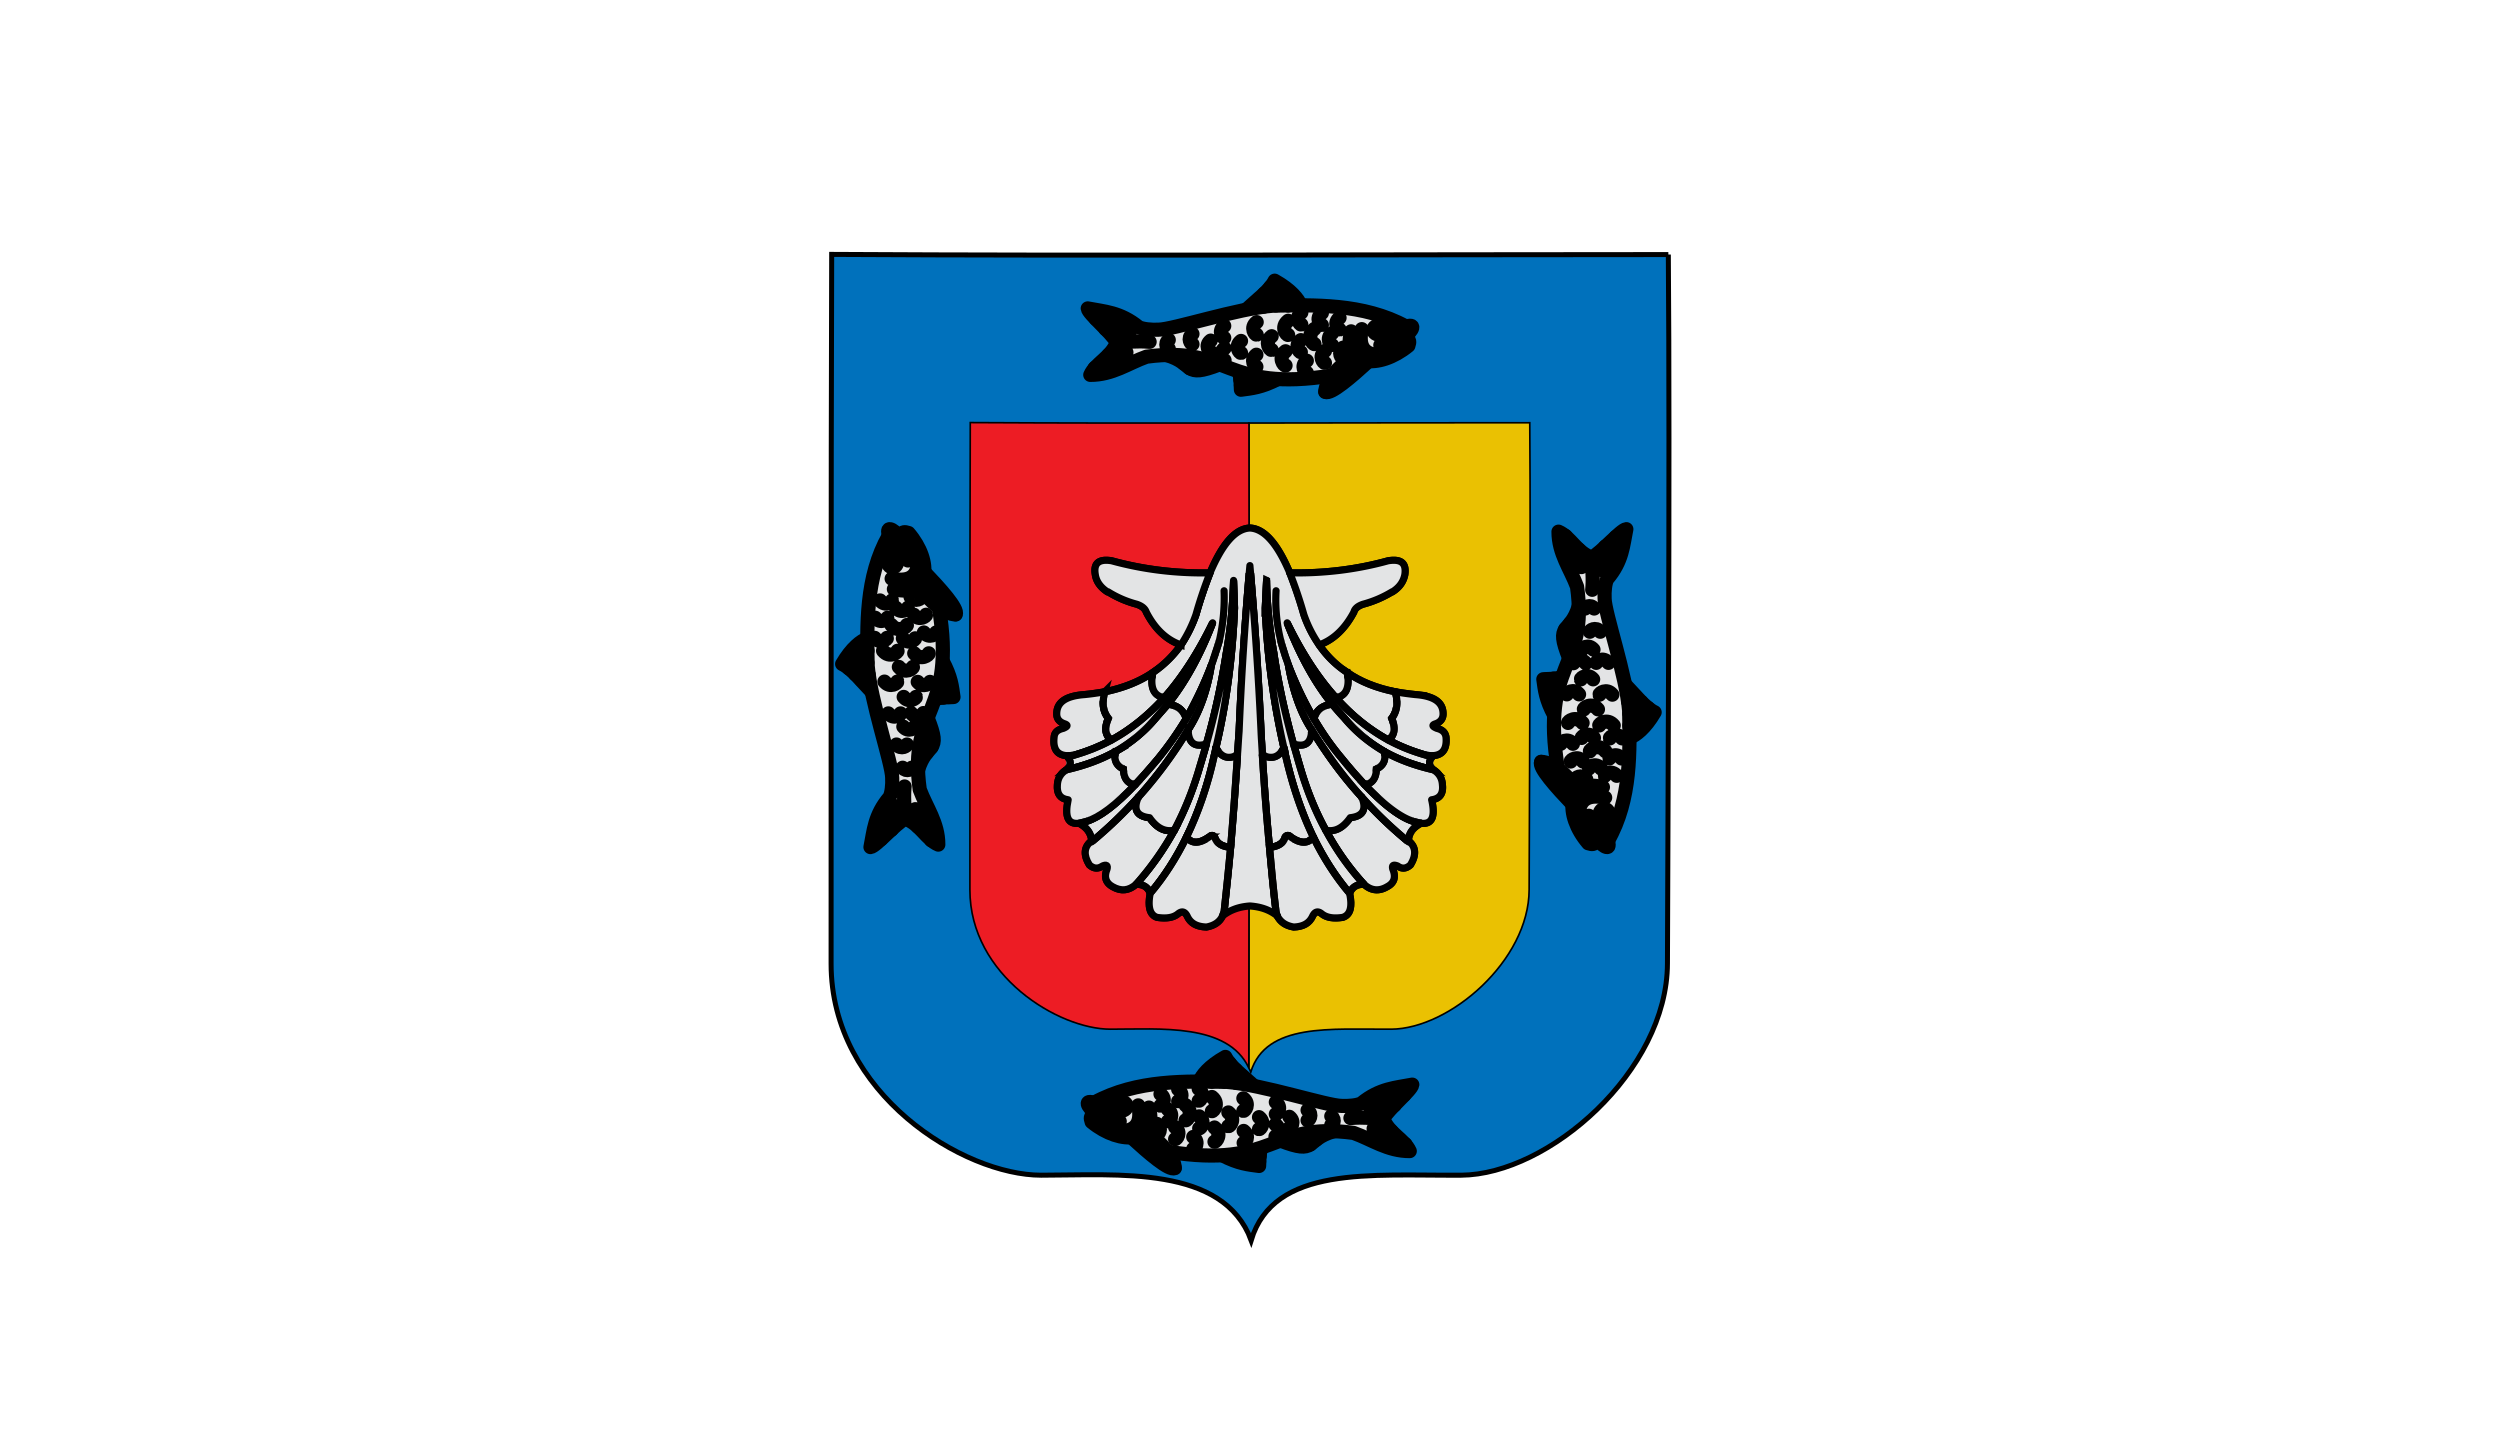 <svg xmlns="http://www.w3.org/2000/svg" version="1.0" viewBox="0 0 350 200"><path style="fill:#fff;fill-rule:evenodd;stroke:none;stroke-width:1px;stroke-linecap:butt;stroke-linejoin:miter;stroke-opacity:1" d="M350 0v200H0V0h350z"/><path style="opacity:1;fill:#0071bc;fill-opacity:1;fill-rule:evenodd;stroke:#000;stroke-width:.701;stroke-linecap:butt;stroke-linejoin:miter;marker:none;marker-start:none;marker-mid:none;marker-end:none;stroke-miterlimit:4;stroke-dasharray:none;stroke-dashoffset:0;stroke-opacity:1;visibility:visible;display:inline;overflow:visible;enable-background:accumulate" d="M233.567 35.64c-38.645.001-78.487.201-117.132-.024-.115 33.784-.053 80.99-.082 99.269-.029 18.28 18.578 29.644 29.404 29.644 10.71 0 25.484-1.436 29.405 9.108 3.216-10.532 16.805-9.026 29.404-9.108 12.248-.083 28.846-14.59 28.877-29.644.032-14.996.363-70.055.124-99.245z"/><path style="opacity:1;fill:#eac102;fill-opacity:1;fill-rule:evenodd;stroke:#000;stroke-width:.234;stroke-linecap:butt;stroke-linejoin:miter;marker:none;marker-start:none;marker-mid:none;marker-end:none;stroke-miterlimit:4;stroke-dasharray:none;stroke-dashoffset:0;stroke-opacity:1;visibility:visible;display:inline;overflow:visible;enable-background:accumulate" d="M174.834 149.507c.091.195.193.376.272.585 2.151-6.939 11.239-5.95 19.664-6.004 8.19-.054 19.287-9.611 19.309-19.528.021-9.88.248-46.147.088-65.377-12.969 0-26.141.03-39.311.044.018 12.566.03 29.445.014 50.182-.013 18.677-.025 29.742-.036 40.098z"/><path style="opacity:1;fill:#ed1c24;fill-opacity:1;fill-rule:evenodd;stroke:#000;stroke-width:.234;stroke-linecap:butt;stroke-linejoin:miter;marker:none;marker-start:none;marker-mid:none;marker-end:none;stroke-miterlimit:4;stroke-dasharray:none;stroke-dashoffset:0;stroke-opacity:1;visibility:visible;display:inline;overflow:visible;enable-background:accumulate" d="M174.834 149.507c.011-10.356.023-21.42.036-40.098.016-20.737.004-37.616-.014-50.182-13.072.014-26.145.008-39.017-.065-.077 22.256-.032 53.356-.052 65.398-.019 12.042 12.424 19.528 19.664 19.528 6.945 0 16.424-.865 19.383 5.419z"/><path d="M196.677 80.44c.229-1.594-.504-2.221-2.334-1.932-4.347 1.207-8.969 1.787-13.774 1.69a62.933 62.933 0 011.968 5.842 17.313 17.313 0 002.15 4.25c2.014-.725 3.616-2.27 4.851-4.588.138-.53.595-.869 1.282-1.11a15.383 15.383 0 004.072-1.738h.046c1.007-.628 1.556-1.449 1.739-2.414z" style="fill:#e3e4e5;fill-opacity:1;stroke:#000;stroke-width:1;stroke-miterlimit:4;stroke-dasharray:none;stroke-opacity:1"/><path d="M188.623 94.152a13.99 13.99 0 01-3.935-3.863 17.313 17.313 0 01-2.15-4.249c-.642-2.269-1.328-4.2-1.969-5.842-1.738-4.104-3.569-6.18-5.582-6.276-2.014.096-3.844 2.172-5.583 6.276a62.933 62.933 0 00-1.968 5.842 18.981 18.981 0 01-2.104 4.25 15.307 15.307 0 01-3.936 3.862c-.412 2.124.138 3.283 1.602 3.524 2.517-2.849 4.759-6.325 6.772-10.477-1.739 4.538-3.844 8.353-6.269 11.394 1.327.145 2.197.821 2.563 2.028 1.327-2.366 2.516-4.828 3.523-7.483.183-.483.32-.918.458-1.352a.712.712 0 00.091-.29c.23-.628.412-1.255.595-1.883a29.795 29.795 0 01-.595 1.883.712.712 0 01-.091.29c-.138.434-.275.869-.458 1.352-.549 3.38-1.556 6.276-2.974 8.594l-.275.434c.046 1.835.915 2.51 2.563 1.98 1.19-4.152 2.105-8.401 2.791-12.795.595-3.283.915-6.663 1.007-10.09l.137 3.862c-.274 6.663-1.098 13.18-2.608 19.554.732 1.352 1.739 1.69 3.02 1.014.091-1.11.137-2.221.229-3.332.32-7.725.823-15.45 1.51-23.175a562.75 562.75 0 011.556 23.175c.045 1.11.137 2.221.183 3.332 1.327.676 2.333.338 3.02-1.014a106.762 106.762 0 01-2.609-19.554l.184-3.863c.045 3.428.411 6.808 1.006 10.091.64 4.394 1.602 8.643 2.746 12.795 1.693.53 2.517-.145 2.562-1.98l-.274-.434c-1.419-2.318-2.38-5.215-2.975-8.594-.137-.483-.32-.918-.457-1.352-.046-.097-.046-.193-.092-.29-.183-.628-.412-1.255-.549-1.883.137.628.366 1.255.55 1.883.045.097.045.193.09.29.138.434.321.869.458 1.352a50.429 50.429 0 003.57 7.483c.32-1.207 1.19-1.883 2.562-2.028-2.47-3.041-4.53-6.856-6.315-11.394 2.014 4.152 4.256 7.628 6.819 10.477 1.418-.241 1.967-1.4 1.601-3.524z" style="fill:#e3e4e5;fill-opacity:1;stroke:#000;stroke-width:1;stroke-miterlimit:4;stroke-dasharray:none;stroke-opacity:1"/><path d="M188.623 94.152c.366 2.124-.183 3.283-1.601 3.524 2.242 2.51 4.713 4.49 7.367 5.939.87-.676 1.007-1.69.457-3.042.733-.966.916-2.221.504-3.718-2.609-.53-4.85-1.4-6.727-2.703z" style="fill:#e3e4e5;fill-opacity:1;stroke:#000;stroke-width:1;stroke-miterlimit:4;stroke-dasharray:none;stroke-opacity:1"/><path d="M198.141 97.242a43.834 43.834 0 01-2.791-.387c.412 1.497.229 2.752-.504 3.718.55 1.352.412 2.366-.457 3.042 1.693.917 3.432 1.593 5.308 2.124.366.048.686.048.96.048 1.328-.096 1.923-.965 1.785-2.559-.091-.676-.503-1.062-1.28-1.255-.687-.29-.733-.483-.092-.676.595-.241.96-.676.96-1.352 0-1.641-1.28-2.51-3.889-2.703z" style="fill:#e3e4e5;fill-opacity:1;stroke:#000;stroke-width:1;stroke-miterlimit:4;stroke-dasharray:none;stroke-opacity:1"/><path d="M200.658 107.767c-.687-.628-.687-1.255 0-1.98-.275 0-.595 0-.961-.048-1.876-.531-3.615-1.207-5.308-2.124-2.654-1.449-5.125-3.428-7.367-5.939-2.563-2.849-4.805-6.325-6.819-10.477 1.785 4.538 3.844 8.353 6.315 11.394a30.294 30.294 0 001.648 1.883c1.601 1.932 3.477 3.477 5.628 4.732 2.06 1.159 4.347 1.98 6.864 2.559z" style="fill:#e3e4e5;fill-opacity:1;stroke:#000;stroke-width:1;stroke-miterlimit:4;stroke-dasharray:none;stroke-opacity:1"/><path d="M193.794 105.208c-2.15-1.255-4.027-2.8-5.628-4.732a30.294 30.294 0 01-1.648-1.883c-1.373.145-2.242.821-2.562 2.028a39.035 39.035 0 003.935 5.6 63.277 63.277 0 003.157 3.622c1.007-.097 1.602-.82 1.648-2.173 1.006-.483 1.372-1.303 1.098-2.462zM185.603 116.216c1.235.29 2.38-.241 3.432-1.738 1.785-.193 2.334-1.159 1.602-2.897-2.609-2.849-4.897-5.987-7.002-9.415-.045 1.835-.87 2.51-2.562 1.98.32 1.014.595 2.076.915 3.138.915 3.187 2.105 6.18 3.615 8.932z" style="fill:#e3e4e5;fill-opacity:1;stroke:#000;stroke-width:1;stroke-miterlimit:4;stroke-dasharray:none;stroke-opacity:1"/><path d="M189.035 114.478c-1.053 1.497-2.197 2.028-3.432 1.738a37.237 37.237 0 005.354 7.58c1.007.918 2.105 1.014 3.249.338 1.006-.53 1.235-1.352.778-2.462-.138-.531.091-.676.686-.435.595.435 1.19.387 1.785-.145.87-1.4.778-2.558-.275-3.38-.046.05-.046.097 0 .146-2.334-1.932-4.53-4.008-6.543-6.277.732 1.738.183 2.704-1.602 2.897z" style="fill:#e3e4e5;fill-opacity:1;stroke:#000;stroke-width:1;stroke-miterlimit:4;stroke-dasharray:none;stroke-opacity:1"/><path d="M198.965 115.25c-.32-.048-.64-.144-1.053-.241-1.876-.58-4.164-2.317-6.864-5.166a63.277 63.277 0 01-3.157-3.621 39.035 39.035 0 01-3.935-5.6 50.429 50.429 0 01-3.57-7.484c.595 3.38 1.556 6.276 2.975 8.594l.274.434c2.105 3.428 4.393 6.566 7.002 9.415 2.013 2.27 4.21 4.345 6.543 6.277-.046-.049-.046-.097 0-.145.046-1.062.64-1.883 1.785-2.463z" style="fill:#e3e4e5;fill-opacity:1;stroke:#000;stroke-width:1;stroke-miterlimit:4;stroke-dasharray:none;stroke-opacity:1"/><path d="M197.912 115.009c.412.097.732.193 1.053.241 1.51.194 2.013-.917 1.464-3.283 1.144-.145 1.647-.869 1.51-2.076-.046-.917-.457-1.641-1.281-2.124-2.517-.58-4.805-1.4-6.864-2.559.274 1.159-.092 1.98-1.098 2.462-.046 1.352-.64 2.076-1.648 2.173 2.7 2.849 4.988 4.587 6.864 5.166zM177.32 81.26l-.183 3.863a106.762 106.762 0 002.609 19.554c.091.338.183.676.229 1.062.96 4.2 2.242 8.015 3.89 11.443 1.418 2.897 3.11 5.552 5.078 7.87.367-.87 1.007-1.256 2.014-1.256a37.237 37.237 0 01-5.354-7.58c-1.51-2.752-2.7-5.745-3.615-8.932-.32-1.062-.595-2.124-.915-3.138-1.144-4.152-2.105-8.401-2.746-12.795-.595-3.283-.96-6.663-1.006-10.09zM172.836 85.123l-.137-3.863c-.092 3.428-.412 6.808-1.007 10.091-.686 4.394-1.601 8.643-2.791 12.795a117.118 117.118 0 01-.915 3.138c-.916 3.187-2.105 6.18-3.57 8.932a41.188 41.188 0 01-5.353 7.58c.96 0 1.647.386 1.967 1.256 1.968-2.318 3.66-4.973 5.08-7.87 1.647-3.428 2.974-7.242 3.889-11.443.092-.386.183-.724.229-1.062 1.51-6.373 2.334-12.891 2.608-19.554zM167.436 86.04c.641-2.269 1.328-4.2 1.968-5.842-4.805.097-9.38-.483-13.773-1.69-1.785-.29-2.563.338-2.288 1.932.137.965.732 1.786 1.693 2.414h.091a14.482 14.482 0 004.027 1.738c.686.241 1.144.58 1.327 1.11 1.19 2.318 2.791 3.863 4.85 4.587a18.981 18.981 0 002.105-4.249zM154.67 96.855c-.916.145-1.83.29-2.837.387-2.609.193-3.89 1.062-3.89 2.703 0 .676.366 1.11 1.007 1.352.595.193.595.386-.092.676-.824.193-1.235.58-1.281 1.255-.183 1.594.412 2.463 1.739 2.56.274 0 .64 0 1.006-.049 1.83-.531 3.57-1.207 5.263-2.124-.87-.676-1.007-1.69-.412-3.042-.778-.966-.915-2.221-.503-3.718z" style="fill:#e3e4e5;fill-opacity:1;stroke:#000;stroke-width:1;stroke-miterlimit:4;stroke-dasharray:none;stroke-opacity:1"/><path d="M162.998 97.676c-1.464-.241-2.014-1.4-1.602-3.524-1.922 1.303-4.164 2.172-6.726 2.703-.412 1.497-.275 2.752.503 3.718-.595 1.352-.458 2.366.412 3.042 2.654-1.449 5.125-3.428 7.413-5.939zM162.128 106.222a47.967 47.967 0 003.936-5.6c-.366-1.208-1.236-1.884-2.563-2.029l-1.647 1.883c-1.602 1.932-3.478 3.477-5.674 4.732-.275 1.159.091 1.98 1.098 2.462.046 1.352.64 2.076 1.647 2.173 1.007-1.062 2.06-2.27 3.203-3.621z" style="fill:#e3e4e5;fill-opacity:1;stroke:#000;stroke-width:1;stroke-miterlimit:4;stroke-dasharray:none;stroke-opacity:1"/><path d="M166.064 100.621a47.967 47.967 0 01-3.936 5.6c-1.144 1.353-2.196 2.56-3.203 3.622-2.7 2.849-4.988 4.587-6.864 5.166-.366.097-.732.193-1.006.241 1.098.58 1.693 1.4 1.784 2.463v.145a63.231 63.231 0 006.544-6.277 61.101 61.101 0 006.955-9.415l.275-.434c1.418-2.318 2.425-5.215 2.974-8.594-1.007 2.655-2.196 5.117-3.523 7.483zM161.854 100.476l1.647-1.883c2.425-3.041 4.53-6.856 6.27-11.394-2.014 4.152-4.256 7.628-6.773 10.477-2.288 2.51-4.76 4.49-7.413 5.939-1.693.917-3.432 1.593-5.263 2.124-.366.048-.732.048-1.006.048.686.725.686 1.352 0 1.98 2.517-.58 4.804-1.4 6.864-2.559 2.196-1.255 4.072-2.8 5.674-4.732z" style="fill:#e3e4e5;fill-opacity:1;stroke:#000;stroke-width:1;stroke-miterlimit:4;stroke-dasharray:none;stroke-opacity:1"/><path d="M156.18 105.208c-2.06 1.159-4.347 1.98-6.864 2.559-.824.483-1.236 1.207-1.282 2.124-.091 1.207.367 1.931 1.51 2.076-.503 2.366-.045 3.477 1.51 3.283.275-.048.641-.144 1.007-.241 1.876-.58 4.164-2.317 6.864-5.166-1.006-.097-1.601-.82-1.647-2.173-1.007-.483-1.373-1.303-1.098-2.462zM152.84 117.713c-1.099.82-1.19 1.98-.321 3.38.595.53 1.19.579 1.83.144.55-.241.778-.096.64.435-.457 1.11-.182 1.931.779 2.462 1.19.676 2.242.58 3.295-.338a41.188 41.188 0 005.353-7.58c-1.28.29-2.425-.241-3.477-1.738-1.785-.193-2.334-1.159-1.556-2.897a63.231 63.231 0 01-6.544 6.277v-.145z" style="fill:#e3e4e5;fill-opacity:1;stroke:#000;stroke-width:1;stroke-miterlimit:4;stroke-dasharray:none;stroke-opacity:1"/><path d="M160.939 114.478c1.052 1.497 2.196 2.028 3.477 1.738 1.465-2.752 2.654-5.745 3.57-8.932.32-1.062.64-2.124.915-3.138-1.648.53-2.517-.145-2.563-1.98a61.101 61.101 0 01-6.955 9.415c-.778 1.738-.229 2.704 1.556 2.897zM179.975 105.739c-.046-.386-.138-.724-.23-1.062-.686 1.352-1.692 1.69-3.02 1.014.275 4.345.596 8.69 1.007 12.94 1.19-.097 1.968-.58 2.197-1.45.229-.289.503-.289.778 0 1.373.966 2.425.966 3.157 0-1.647-3.427-2.928-7.241-3.89-11.442z" style="fill:#e3e4e5;fill-opacity:1;stroke:#000;stroke-width:1;stroke-miterlimit:4;stroke-dasharray:none;stroke-opacity:1"/><path d="M176.726 105.69c-.046-1.11-.138-2.22-.183-3.33a562.75 562.75 0 00-1.556-23.176 492.231 492.231 0 00-1.51 23.175c-.092 1.11-.138 2.221-.23 3.332-.274 4.345-.594 8.69-.96 12.94-.275 3.04-.595 6.034-.915 9.028-.092.193-.137.386-.229.58 1.098-.87 2.38-1.304 3.844-1.401 1.464.097 2.791.531 3.844 1.4a2.828 2.828 0 01-.183-.58c-.367-2.993-.641-5.986-.916-9.028-.411-4.249-.732-8.594-1.006-12.94z" style="fill:#e3e4e5;fill-opacity:1;stroke:#000;stroke-width:1;stroke-miterlimit:4;stroke-dasharray:none;stroke-opacity:1"/><path d="M173.248 105.69c-1.281.677-2.288.339-3.02-1.013-.046.338-.137.676-.229 1.062-.915 4.2-2.242 8.015-3.89 11.443.733.965 1.785.965 3.158 0 .32-.29.549-.29.778 0 .274.869 1.006 1.352 2.242 1.448.366-4.249.686-8.594.96-12.94z" style="fill:#e3e4e5;fill-opacity:1;stroke:#000;stroke-width:1;stroke-miterlimit:4;stroke-dasharray:none;stroke-opacity:1"/><path d="M169.267 117.182c-1.373.965-2.425.965-3.158 0-1.418 2.897-3.111 5.552-5.079 7.87-.366 1.93-.046 3.041.961 3.38 1.327.192 2.288.048 2.974-.532.504-.386.916-.29 1.236.338.458 1.014 1.327 1.497 2.7 1.545 1.098-.193 1.876-.724 2.242-1.545.092-.193.137-.386.229-.58.32-2.993.64-5.986.915-9.028-1.236-.096-1.968-.58-2.242-1.448-.229-.29-.458-.29-.778 0zM183.864 117.182c-.732.965-1.784.965-3.157 0-.275-.29-.55-.29-.778 0-.229.869-1.007 1.352-2.197 1.448.275 3.042.55 6.035.916 9.029.045.193.091.386.183.58.411.82 1.144 1.351 2.288 1.544 1.327-.048 2.196-.531 2.654-1.545.32-.628.732-.724 1.235-.338.687.58 1.693.724 2.974.531 1.053-.338 1.373-1.448.961-3.38-1.967-2.317-3.66-4.972-5.079-7.87z" style="fill:#e3e4e5;fill-opacity:1;stroke:#000;stroke-width:1;stroke-miterlimit:4;stroke-dasharray:none;stroke-opacity:1"/><path d="M184.688 90.29c2.013-.725 3.615-2.27 4.85-4.588.138-.53.595-.869 1.282-1.11a15.383 15.383 0 004.072-1.738h.046c1.007-.628 1.556-1.449 1.739-2.414.229-1.594-.504-2.221-2.334-1.932-4.347 1.207-8.969 1.787-13.774 1.69M188.623 94.152a13.99 13.99 0 01-3.935-3.863M187.022 97.676c1.418-.241 1.967-1.4 1.601-3.524M200.658 105.787c1.327-.096 1.922-.965 1.784-2.559-.091-.676-.503-1.062-1.28-1.255-.687-.29-.733-.483-.092-.676.595-.241.96-.676.96-1.352 0-1.641-1.28-2.51-3.889-2.703a43.834 43.834 0 01-2.791-.387M195.35 96.855c-2.609-.53-4.85-1.4-6.727-2.703" style="fill:#e3e4e5;fill-opacity:1;stroke:#000;stroke-width:1;stroke-linecap:round;stroke-linejoin:round;stroke-miterlimit:4;stroke-dasharray:none;stroke-opacity:1"/><path d="M194.389 103.615c.87-.676 1.007-1.69.457-3.042.733-.966.916-2.221.504-3.718M200.658 107.767c-.687-.628-.687-1.255 0-1.98M194.389 103.615c1.693.917 3.432 1.593 5.308 2.124.366.048.686.048.96.048M193.794 105.208c-2.15-1.255-4.027-2.8-5.628-4.732a30.294 30.294 0 01-1.648-1.883M190.637 111.581c.732 1.738.183 2.704-1.602 2.897-1.053 1.497-2.197 2.028-3.432 1.738M190.957 123.796c1.007.918 2.105 1.014 3.249.338 1.006-.53 1.235-1.352.778-2.462-.138-.531.091-.676.686-.435.595.435 1.19.387 1.785-.145.87-1.4.778-2.558-.275-3.38M191.048 109.843c2.7 2.849 4.988 4.587 6.864 5.166.412.097.732.193 1.053.241M197.18 117.713c.046-1.062.64-1.883 1.785-2.463" style="fill:#e3e4e5;fill-opacity:1;stroke:#000;stroke-width:1;stroke-linecap:round;stroke-linejoin:round;stroke-miterlimit:4;stroke-dasharray:none;stroke-opacity:1"/><path d="M190.637 111.581c2.013 2.27 4.21 4.345 6.543 6.277-.046-.049-.046-.097 0-.145M198.965 115.25c1.51.194 2.013-.917 1.464-3.283 1.144-.145 1.647-.869 1.51-2.076-.046-.917-.457-1.641-1.281-2.124M200.658 107.767c-2.517-.58-4.805-1.4-6.864-2.559M183.956 100.621a39.035 39.035 0 003.935 5.6 63.277 63.277 0 003.157 3.622" style="fill:#e3e4e5;fill-opacity:1;stroke:#000;stroke-width:1;stroke-linecap:round;stroke-linejoin:round;stroke-miterlimit:4;stroke-dasharray:none;stroke-opacity:1"/><path d="M191.048 109.843c1.007-.097 1.602-.82 1.648-2.173 1.006-.483 1.372-1.303 1.098-2.462M187.022 97.676c2.242 2.51 4.713 4.49 7.367 5.939M181.073 104.146c-1.144-4.152-2.105-8.401-2.746-12.795-.595-3.283-.96-6.663-1.006-10.09l-.184 3.862a106.762 106.762 0 002.609 19.554M170.228 104.677c1.51-6.373 2.334-12.891 2.608-19.554l-.137-3.863c-.092 3.428-.412 6.808-1.007 10.091-.686 4.394-1.601 8.643-2.791 12.795M180.57 80.198c-1.74-4.104-3.57-6.18-5.583-6.276-2.014.096-3.844 2.172-5.583 6.276M169.587 93.138c.183-.483.32-.918.458-1.352a.712.712 0 00.091-.29c.23-.628.412-1.255.595-1.883.504-2.27.732-4.587.64-6.904M178.648 82.709a23.426 23.426 0 00.64 6.904c.137.628.366 1.255.55 1.883.045.097.045.193.09.29.138.434.321.869.458 1.352M184.688 90.29a17.313 17.313 0 01-2.15-4.25c-.642-2.269-1.328-4.2-1.969-5.842M165.332 90.29a18.981 18.981 0 002.104-4.25c.641-2.269 1.328-4.2 1.968-5.842M169.404 80.198c-4.805.097-9.38-.483-13.773-1.69-1.785-.29-2.563.338-2.288 1.932.137.965.732 1.786 1.693 2.414h.091a14.482 14.482 0 004.027 1.738c.686.241 1.144.58 1.327 1.11 1.19 2.318 2.791 3.863 4.85 4.587M154.67 96.855c-.916.145-1.83.29-2.837.387-2.609.193-3.89 1.062-3.89 2.703 0 .676.366 1.11 1.007 1.352.595.193.595.386-.092.676-.824.193-1.235.58-1.281 1.255-.183 1.594.412 2.463 1.739 2.56M165.332 90.29a15.307 15.307 0 01-3.936 3.862M161.396 94.152c-.412 2.124.138 3.283 1.602 3.524M161.396 94.152c-1.922 1.303-4.164 2.172-6.726 2.703M166.064 100.621a47.967 47.967 0 01-3.936 5.6c-1.144 1.353-2.196 2.56-3.203 3.622M163.501 98.593c1.327.145 2.197.821 2.563 2.028M156.18 105.208c2.196-1.255 4.072-2.8 5.674-4.732l1.647-1.883" style="fill:#e3e4e5;fill-opacity:1;stroke:#000;stroke-width:1;stroke-linecap:round;stroke-linejoin:round;stroke-miterlimit:4;stroke-dasharray:none;stroke-opacity:1"/><path d="M155.585 103.615c-.87-.676-1.007-1.69-.412-3.042-.778-.966-.915-2.221-.503-3.718M149.316 105.787c.686.725.686 1.352 0 1.98M155.585 103.615c-1.693.917-3.432 1.593-5.263 2.124-.366.048-.732.048-1.006.048M149.316 107.767c2.517-.58 4.804-1.4 6.864-2.559" style="fill:#e3e4e5;fill-opacity:1;stroke:#000;stroke-width:1;stroke-linecap:round;stroke-linejoin:round;stroke-miterlimit:4;stroke-dasharray:none;stroke-opacity:1"/><path d="M149.316 107.767c-.824.483-1.236 1.207-1.282 2.124-.091 1.207.367 1.931 1.51 2.076-.503 2.366-.045 3.477 1.51 3.283M151.055 115.25c1.098.58 1.693 1.4 1.784 2.463M152.84 117.713c-1.099.82-1.19 1.98-.321 3.38.595.53 1.19.579 1.83.144.55-.241.778-.096.64.435-.457 1.11-.182 1.931.779 2.462 1.19.676 2.242.58 3.295-.338M158.925 109.843c-2.7 2.849-4.988 4.587-6.864 5.166-.366.097-.732.193-1.006.241" style="fill:#e3e4e5;fill-opacity:1;stroke:#000;stroke-width:1;stroke-linecap:round;stroke-linejoin:round;stroke-miterlimit:4;stroke-dasharray:none;stroke-opacity:1"/><path d="M159.383 111.581a63.231 63.231 0 01-6.544 6.277v-.145" style="fill:#e3e4e5;fill-opacity:1;stroke:#000;stroke-width:1;stroke-linecap:round;stroke-linejoin:round;stroke-miterlimit:4;stroke-dasharray:none;stroke-opacity:1"/><path d="M164.416 116.216c-1.28.29-2.425-.241-3.477-1.738-1.785-.193-2.334-1.159-1.556-2.897M158.925 109.843c-1.006-.097-1.601-.82-1.647-2.173-1.007-.483-1.373-1.303-1.098-2.462M180.386 93.138c.595 3.38 1.556 6.276 2.975 8.594l.274.434M185.603 116.216c-1.51-2.752-2.7-5.745-3.615-8.932-.32-1.062-.595-2.124-.915-3.138M183.635 102.166c-.045 1.835-.87 2.51-2.562 1.98M179.746 104.677c.091.338.183.676.229 1.062.96 4.2 2.242 8.015 3.89 11.443M179.746 104.677c-.687 1.352-1.693 1.69-3.02 1.014M176.726 105.69c-.046-1.11-.138-2.22-.183-3.33a562.75 562.75 0 00-1.556-23.176 492.231 492.231 0 00-1.51 23.175c-.092 1.11-.138 2.221-.23 3.332M173.248 105.69c-1.281.677-2.288.339-3.02-1.013M168.9 104.146c-1.647.53-2.516-.145-2.562-1.98M166.338 102.166l.275-.434c1.418-2.318 2.425-5.215 2.974-8.594" style="fill:#e3e4e5;fill-opacity:1;stroke:#000;stroke-width:1;stroke-linecap:round;stroke-linejoin:round;stroke-miterlimit:4;stroke-dasharray:none;stroke-opacity:1"/><path d="M170.228 104.677c-.046.338-.137.676-.229 1.062-.915 4.2-2.242 8.015-3.89 11.443M168.9 104.146a117.118 117.118 0 01-.914 3.138c-.916 3.187-2.105 6.18-3.57 8.932M172.287 118.63c-1.236-.096-1.968-.58-2.242-1.448-.229-.29-.458-.29-.778 0-1.373.965-2.425.965-3.158 0M183.864 117.182c-.732.965-1.784.965-3.157 0-.275-.29-.55-.29-.778 0-.229.869-1.007 1.352-2.197 1.448M173.248 105.69c-.275 4.346-.595 8.691-.961 12.94M177.732 118.63c-.411-4.249-.732-8.594-1.006-12.94M162.998 97.676c-2.288 2.51-4.76 4.49-7.413 5.939M166.338 102.166a61.101 61.101 0 01-6.955 9.415M163.501 98.593c2.425-3.041 4.53-6.856 6.27-11.394-2.014 4.152-4.256 7.628-6.773 10.477M169.587 93.138c-1.007 2.655-2.196 5.117-3.523 7.483M180.386 93.138a50.429 50.429 0 003.57 7.483M161.03 125.052c-.366 1.93-.046 3.041.961 3.38 1.327.192 2.288.048 2.974-.532.504-.386.916-.29 1.236.338.458 1.014 1.327 1.497 2.7 1.545 1.098-.193 1.876-.724 2.242-1.545M172.287 118.63c-.275 3.042-.595 6.035-.915 9.029-.092.193-.137.386-.229.58M178.83 128.238c.412.82 1.145 1.352 2.289 1.545 1.327-.048 2.196-.531 2.654-1.545.32-.628.732-.724 1.235-.338.687.58 1.693.724 2.974.531 1.053-.338 1.373-1.448.961-3.38" style="fill:#e3e4e5;fill-opacity:1;stroke:#000;stroke-width:1;stroke-linecap:round;stroke-linejoin:round;stroke-miterlimit:4;stroke-dasharray:none;stroke-opacity:1"/><path d="M177.732 118.63c.275 3.042.55 6.035.916 9.029.045.193.091.386.183.58M159.063 123.796c.96 0 1.647.386 1.967 1.256M188.943 125.052c.367-.87 1.007-1.256 2.014-1.256M186.518 98.593c-2.47-3.041-4.53-6.856-6.315-11.394 2.014 4.152 4.256 7.628 6.819 10.477M166.11 117.182c-1.42 2.897-3.112 5.552-5.08 7.87M159.063 123.796a41.188 41.188 0 005.353-7.58M190.957 123.796a37.237 37.237 0 01-5.354-7.58M183.864 117.182c1.419 2.897 3.112 5.552 5.08 7.87M183.635 102.166c2.105 3.428 4.393 6.566 7.002 9.415M183.956 100.621c.32-1.207 1.19-1.883 2.562-2.028" style="fill:#e3e4e5;fill-opacity:1;stroke:#000;stroke-width:1;stroke-linecap:round;stroke-linejoin:round;stroke-miterlimit:4;stroke-dasharray:none;stroke-opacity:1"/><g><path d="M167.928 151.389c.289-.791 1.321-2.136 3.626-3.42.664 1.336 2.56 2.729 3.986 4.065M186.74 158.366c-4.179 1.194-2.205 3.353-7.474 1.32-.028-.151-.749-1.178-.749-1.178l.23-.674M171.095 161.727c2.317 1.199 3.677 1.302 5.18 1.505.032-1.982.233-2.472.473-2.621" style="fill:#e3e4e5;fill-opacity:1;fill-rule:evenodd;stroke:#000;stroke-width:1.986;stroke-linecap:round;stroke-linejoin:round;stroke-miterlimit:4;stroke-dasharray:none;stroke-opacity:1"/><path d="M153.163 154.383c5.995-3.292 13.042-3 18.565-2.923 5.065.383 14.045 3.362 16.088 3.368 1 .056 2.245-.074 2.783-.36 2.584-2.11 4.819-2.163 7.122-2.617-.078.75-3.311 3.38-4.054 4.752.71 2.027 2.98 2.913 3.698 4.548-3.107.01-5.322-1.641-7.869-2.544-11.836-1.589-10.726 5.076-26.047 2.62" style="fill:#e3e4e5;fill-opacity:1;fill-rule:evenodd;stroke:#000;stroke-width:1.986;stroke-linecap:round;stroke-linejoin:round;stroke-miterlimit:4;stroke-dasharray:none;stroke-opacity:1"/><path d="M160.441 158.346c2.39 1.883 3.946 3.567 4.03 5.194-.798.381-3.653-2.093-6.092-4.326" style="fill:#e3e4e5;fill-opacity:1;fill-rule:evenodd;stroke:#000;stroke-width:1.986;stroke-linecap:round;stroke-linejoin:round;stroke-miterlimit:4;stroke-dasharray:none;stroke-opacity:1"/><path d="M160.852 155.061c1.284 4.881-3.895 5.4-8.021 2.01-.415-1.167.4-.921.988-.908M159.357 154.753c.443 2.053-.054 3.416-2.125 3.623M156.76 156.988c-3.115.507-7.24-4.8-1.889-1.773" style="fill:#e3e4e5;fill-opacity:1;fill-rule:evenodd;stroke:#000;stroke-width:1.986;stroke-linecap:round;stroke-linejoin:round;stroke-miterlimit:4;stroke-dasharray:none;stroke-opacity:1"/><path d="M157.757 154.868c0 .38-.446.688-.997.688-.551 0-.998-.308-.998-.688 0-.38.447-.687.998-.687.55 0 .997.308.997.687z" style="fill:#e3e4e5;fill-opacity:1;stroke:#000;stroke-width:1.986;stroke-linecap:round;stroke-linejoin:round;stroke-miterlimit:4;stroke-dasharray:none;stroke-opacity:1"/><path d="M157.31 154.753c0 .19-.168.35-.397.38-.23.03-.451-.08-.523-.26-.073-.18.026-.377.233-.463.206-.087.459-.038.596.115l-.38.228h.472z" style="fill:#e3e4e5;fill-opacity:1;stroke:#000;stroke-width:1.986;stroke-linecap:round;stroke-linejoin:round;stroke-miterlimit:4;stroke-dasharray:none;stroke-opacity:1"/><path d="M193.684 156.613c-1.423-.04-2.85-.256-4.623-.087M195.24 154.73c-.55.006-1.774.56-2.911 1.025M196.585 153.305c-1.224.085-2.976.761-4.807 1.679M196.746 160.193c-1.47-.138-3.184-.811-4.653-1.278M194.84 158.4c-.813-.13-1.718-.269-2.531-.397M172.184 148.894c-1.006.794-1.879 1.631-2.519 2.544M173.016 149.791c-.65.479-1.214 1.05-1.62 1.647M173.836 150.59c-.42.411-.605.708-.787 1.002" style="fill:none;fill-rule:evenodd;stroke:#000;stroke-width:1.986;stroke-linecap:round;stroke-linejoin:round;stroke-miterlimit:4;stroke-dasharray:none;stroke-opacity:1"/><path d="M160.694 160.071l3.756 3.423" style="fill:#e3e4e5;fill-opacity:1;fill-rule:evenodd;stroke:#000;stroke-width:1.986;stroke-linecap:round;stroke-linejoin:round;stroke-miterlimit:4;stroke-dasharray:none;stroke-opacity:1"/><path d="M174.072 162.153c.672.216 1.41.366 2.204.462M175.489 161.613l.865.231M182.02 159.609l1.417.617M183.2 159.224l1.07.325" style="fill:none;fill-rule:evenodd;stroke:#000;stroke-width:1.986;stroke-linecap:round;stroke-linejoin:round;stroke-miterlimit:4;stroke-dasharray:none;stroke-opacity:1"/><path d="M162.47 153.165c.923.739.173 1.686 0 1.64M163.508 155.316c.945.758.176 1.728 0 1.68" style="fill:#e3e4e5;fill-opacity:1;fill-rule:evenodd;stroke:#000;stroke-width:1.986;stroke-linecap:round;stroke-linejoin:round;stroke-miterlimit:4;stroke-dasharray:none;stroke-opacity:1"/><path d="M164.947 152.502c.945.757.176 1.728 0 1.68M165.98 154.715c1.199.96.224 2.19 0 2.13" style="fill:none;fill-rule:evenodd;stroke:#000;stroke-width:1.986;stroke-linecap:round;stroke-linejoin:round;stroke-miterlimit:4;stroke-dasharray:none;stroke-opacity:1"/><path d="M161.974 157.348c.84.673.157 1.535 0 1.493" style="fill:#e3e4e5;fill-opacity:1;fill-rule:evenodd;stroke:#000;stroke-width:1.986;stroke-linecap:round;stroke-linejoin:round;stroke-miterlimit:4;stroke-dasharray:none;stroke-opacity:1"/><path d="M164.517 157.8c.946.757.176 1.727 0 1.68M167.889 156.292c.945.758.176 1.728 0 1.68M167.052 159.174c.945.757.176 1.728 0 1.68M167.821 152.435c.945.758.176 1.728 0 1.68M169.667 153.579c1.118.895.209 2.042 0 1.986M170.03 157.85c1.121.898.209 2.05 0 1.993M171.973 155.743c1.086.87.203 1.985 0 1.93M174.07 153.769c.992.794.185 1.812 0 1.762M174.112 158.332c.945.757.176 1.727 0 1.68M176.262 156.403c.945.757.176 1.728 0 1.68M178.615 154.297c.946.758.177 1.728 0 1.68M178.57 157.423c.945.757.176 1.728 0 1.68M180.51 156.356c.876.701.164 1.6 0 1.556M183.063 155.423c.804.645.15 1.47 0 1.43M186.38 156.262c.7.56.131 1.277 0 1.242" style="fill:none;fill-rule:evenodd;stroke:#000;stroke-width:1.986;stroke-linecap:round;stroke-linejoin:round;stroke-miterlimit:4;stroke-dasharray:none;stroke-opacity:1"/></g><g><path style="fill:#e3e4e5;fill-opacity:1;fill-rule:evenodd;stroke:#000;stroke-width:1.986;stroke-linecap:round;stroke-linejoin:round;stroke-miterlimit:4;stroke-dasharray:none;stroke-opacity:1" d="M182.078 42.718c-.288-.791-1.32-2.136-3.626-3.42-.663 1.337-2.56 2.729-3.986 4.065M163.266 49.695c4.18 1.194 2.205 3.353 7.474 1.32.028-.151.749-1.178.749-1.178l-.23-.674M178.912 53.056c-2.317 1.199-3.678 1.303-5.181 1.505-.032-1.982-.233-2.472-.472-2.62"/><path style="fill:#e3e4e5;fill-opacity:1;fill-rule:evenodd;stroke:#000;stroke-width:1.986;stroke-linecap:round;stroke-linejoin:round;stroke-miterlimit:4;stroke-dasharray:none;stroke-opacity:1" d="M196.843 45.712c-5.995-3.291-13.042-3-18.565-2.923-5.064.383-14.045 3.362-16.088 3.368-1 .056-2.245-.074-2.782-.36-2.585-2.11-4.82-2.163-7.123-2.617.079.75 3.311 3.38 4.055 4.752-.711 2.027-2.981 2.913-3.699 4.548 3.107.01 5.322-1.64 7.87-2.544 11.835-1.588 10.725 5.076 26.047 2.62"/><path style="fill:#e3e4e5;fill-opacity:1;fill-rule:evenodd;stroke:#000;stroke-width:1.986;stroke-linecap:round;stroke-linejoin:round;stroke-miterlimit:4;stroke-dasharray:none;stroke-opacity:1" d="M189.565 49.675c-2.389 1.883-3.946 3.568-4.03 5.194.799.381 3.653-2.093 6.092-4.326"/><path style="fill:#e3e4e5;fill-opacity:1;fill-rule:evenodd;stroke:#000;stroke-width:1.986;stroke-linecap:round;stroke-linejoin:round;stroke-miterlimit:4;stroke-dasharray:none;stroke-opacity:1" d="M189.155 46.39c-1.284 4.882 3.895 5.4 8.02 2.01.416-1.166-.4-.921-.988-.908M190.65 46.082c-.443 2.053.053 3.416 2.124 3.623M193.247 48.317c3.114.507 7.24-4.8 1.888-1.773"/><path style="fill:#e3e4e5;fill-opacity:1;stroke:#000;stroke-width:1.986;stroke-linecap:round;stroke-linejoin:round;stroke-miterlimit:4;stroke-dasharray:none;stroke-opacity:1" d="M192.25 46.197c0 .38.446.688.997.688.55 0 .997-.308.997-.688 0-.38-.447-.687-.997-.687-.551 0-.998.308-.998.687z"/><path style="fill:#e3e4e5;fill-opacity:1;stroke:#000;stroke-width:1.986;stroke-linecap:round;stroke-linejoin:round;stroke-miterlimit:4;stroke-dasharray:none;stroke-opacity:1" d="M192.696 46.082c0 .19.168.35.398.38.229.03.45-.08.523-.26.072-.18-.027-.377-.233-.463-.207-.087-.46-.038-.597.115l.38.228h-.471z"/><path style="fill:none;fill-rule:evenodd;stroke:#000;stroke-width:1.986;stroke-linecap:round;stroke-linejoin:round;stroke-miterlimit:4;stroke-dasharray:none;stroke-opacity:1" d="M156.322 47.942c1.423-.04 2.85-.256 4.624-.087M154.766 46.06c.551.005 1.774.56 2.911 1.024M153.42 44.634c1.225.086 2.977.761 4.808 1.68M153.26 51.522c1.47-.138 3.184-.811 4.653-1.278M155.167 49.728l2.53-.396M177.823 40.223c1.005.794 1.878 1.631 2.518 2.544M176.99 41.12c.65.479 1.214 1.05 1.62 1.647M176.17 41.92c.42.41.606.707.787 1.001"/><path style="fill:#e3e4e5;fill-opacity:1;fill-rule:evenodd;stroke:#000;stroke-width:1.986;stroke-linecap:round;stroke-linejoin:round;stroke-miterlimit:4;stroke-dasharray:none;stroke-opacity:1" d="M189.312 51.4l-3.756 3.423"/><path style="fill:none;fill-rule:evenodd;stroke:#000;stroke-width:1.986;stroke-linecap:round;stroke-linejoin:round;stroke-miterlimit:4;stroke-dasharray:none;stroke-opacity:1" d="M175.934 53.482c-.671.216-1.41.366-2.203.462M174.518 52.942l-.866.232M167.986 50.938l-1.416.617M166.806 50.553l-1.069.325"/><path style="fill:#e3e4e5;fill-opacity:1;fill-rule:evenodd;stroke:#000;stroke-width:1.986;stroke-linecap:round;stroke-linejoin:round;stroke-miterlimit:4;stroke-dasharray:none;stroke-opacity:1" d="M187.536 44.494c-.923.74-.173 1.686 0 1.64M186.498 46.645c-.945.758-.176 1.728 0 1.68"/><path style="fill:none;fill-rule:evenodd;stroke:#000;stroke-width:1.986;stroke-linecap:round;stroke-linejoin:round;stroke-miterlimit:4;stroke-dasharray:none;stroke-opacity:1" d="M185.06 43.83c-.946.758-.177 1.729 0 1.681M184.026 46.044c-1.199.96-.224 2.19 0 2.13"/><path style="fill:#e3e4e5;fill-opacity:1;fill-rule:evenodd;stroke:#000;stroke-width:1.986;stroke-linecap:round;stroke-linejoin:round;stroke-miterlimit:4;stroke-dasharray:none;stroke-opacity:1" d="M188.032 48.678c-.84.672-.157 1.534 0 1.492"/><path style="fill:none;fill-rule:evenodd;stroke:#000;stroke-width:1.986;stroke-linecap:round;stroke-linejoin:round;stroke-miterlimit:4;stroke-dasharray:none;stroke-opacity:1" d="M185.49 49.129c-.946.757-.177 1.728 0 1.68M182.117 47.621c-.945.758-.176 1.728 0 1.68M182.955 50.503c-.946.757-.177 1.728 0 1.68M182.185 43.764c-.945.758-.176 1.728 0 1.68M180.34 44.908c-1.119.895-.21 2.043 0 1.987M179.977 49.18c-1.122.897-.21 2.049 0 1.992M178.033 47.072c-1.086.87-.202 1.985 0 1.93M175.936 45.098c-.991.794-.185 1.812 0 1.762M175.894 49.66c-.945.758-.176 1.729 0 1.681M173.744 47.732c-.945.758-.176 1.728 0 1.68M171.391 45.626c-.945.758-.176 1.728 0 1.68M171.436 48.752c-.945.757-.176 1.728 0 1.68M169.496 47.686c-.875.7-.164 1.599 0 1.555M166.944 46.752c-.805.645-.15 1.47 0 1.43M163.625 47.59c-.699.56-.13 1.278 0 1.243"/></g><g><path d="M228.158 103.268c.808-.282 2.18-1.294 3.49-3.551-1.363-.65-2.784-2.509-4.148-3.905M221.035 84.84c-1.219 4.095-3.423 2.161-1.348 7.322.155.028 1.203.734 1.203.734l.688-.225M217.604 100.167c-1.224-2.27-1.33-3.603-1.536-5.075 2.023-.031 2.523-.228 2.675-.463" style="fill:#e3e4e5;fill-opacity:1;fill-rule:evenodd;stroke:#000;stroke-width:1.986;stroke-linecap:round;stroke-linejoin:round;stroke-miterlimit:4;stroke-dasharray:none;stroke-opacity:1"/><path d="M225.101 117.731c3.36-5.872 3.062-12.775 2.984-18.185-.39-4.961-3.432-13.758-3.438-15.76-.057-.978.076-2.198.368-2.725 2.153-2.531 2.207-4.72 2.671-6.976-.765.077-3.45 3.243-4.85 3.971-2.07-.696-2.975-2.92-4.644-3.623-.01 3.044 1.675 5.213 2.597 7.708 1.622 11.594-5.182 10.507-2.675 25.515" style="fill:#e3e4e5;fill-opacity:1;fill-rule:evenodd;stroke:#000;stroke-width:1.986;stroke-linecap:round;stroke-linejoin:round;stroke-miterlimit:4;stroke-dasharray:none;stroke-opacity:1"/><path d="M221.055 110.602c-1.922-2.34-3.642-3.865-5.302-3.948-.39.783 2.137 3.579 4.417 5.968" style="fill:#e3e4e5;fill-opacity:1;fill-rule:evenodd;stroke:#000;stroke-width:1.986;stroke-linecap:round;stroke-linejoin:round;stroke-miterlimit:4;stroke-dasharray:none;stroke-opacity:1"/><path d="M224.409 110.2c-4.983-1.258-5.513 3.815-2.052 7.857 1.19.407.94-.393.927-.969M224.724 111.665c-2.097-.435-3.488.052-3.699 2.08M222.442 114.208c-.518 3.051 4.9 7.092 1.81 1.85" style="fill:#e3e4e5;fill-opacity:1;fill-rule:evenodd;stroke:#000;stroke-width:1.986;stroke-linecap:round;stroke-linejoin:round;stroke-miterlimit:4;stroke-dasharray:none;stroke-opacity:1"/><path d="M224.606 113.231c-.388 0-.702.438-.702.977 0 .54.314.977.702.977.387 0 .702-.437.702-.977s-.315-.977-.702-.977z" style="fill:#e3e4e5;fill-opacity:1;stroke:#000;stroke-width:1.986;stroke-linecap:round;stroke-linejoin:round;stroke-miterlimit:4;stroke-dasharray:none;stroke-opacity:1"/><path d="M224.724 113.669c-.194 0-.358.165-.389.39-.03.224.083.441.266.512.184.07.384-.026.473-.228a.515.515 0 00-.118-.585l-.232.373v-.462z" style="fill:#e3e4e5;fill-opacity:1;stroke:#000;stroke-width:1.986;stroke-linecap:round;stroke-linejoin:round;stroke-miterlimit:4;stroke-dasharray:none;stroke-opacity:1"/><path d="M222.825 78.04c.04 1.393.26 2.79.089 4.528M224.747 76.514c-.006.54-.572 1.738-1.046 2.852M226.202 75.197c-.088 1.199-.777 2.916-1.714 4.709M219.17 75.04c.14 1.44.828 3.119 1.304 4.558M221 76.907c.132.797.275 1.683.406 2.48M230.704 99.1c-.81.984-1.664 1.84-2.596 2.467M229.789 98.284a6.96 6.96 0 01-1.681 1.587M228.973 97.481c-.42.412-.722.593-1.023.771" style="fill:none;fill-rule:evenodd;stroke:#000;stroke-width:1.986;stroke-linecap:round;stroke-linejoin:round;stroke-miterlimit:4;stroke-dasharray:none;stroke-opacity:1"/><path d="M219.294 110.354l-3.494-3.679" style="fill:#e3e4e5;fill-opacity:1;fill-rule:evenodd;stroke:#000;stroke-width:1.986;stroke-linecap:round;stroke-linejoin:round;stroke-miterlimit:4;stroke-dasharray:none;stroke-opacity:1"/><path d="M217.17 97.25a11.263 11.263 0 01-.473-2.158M217.72 95.862l-.236-.848M219.766 89.464l-.63-1.387M220.16 88.308l-.332-1.047" style="fill:none;fill-rule:evenodd;stroke:#000;stroke-width:1.986;stroke-linecap:round;stroke-linejoin:round;stroke-miterlimit:4;stroke-dasharray:none;stroke-opacity:1"/><path d="M226.344 108.614c-.754-.904-1.72-.169-1.673 0M224.148 107.598c-.773-.926-1.763-.173-1.715 0" style="fill:#e3e4e5;fill-opacity:1;fill-rule:evenodd;stroke:#000;stroke-width:1.986;stroke-linecap:round;stroke-linejoin:round;stroke-miterlimit:4;stroke-dasharray:none;stroke-opacity:1"/><path d="M227.022 106.188c-.774-.926-1.764-.172-1.716 0M224.762 105.176c-.98-1.174-2.235-.22-2.174 0" style="fill:none;fill-rule:evenodd;stroke:#000;stroke-width:1.986;stroke-linecap:round;stroke-linejoin:round;stroke-miterlimit:4;stroke-dasharray:none;stroke-opacity:1"/><path d="M222.074 109.1c-.687-.822-1.567-.153-1.524 0" style="fill:#e3e4e5;fill-opacity:1;fill-rule:evenodd;stroke:#000;stroke-width:1.986;stroke-linecap:round;stroke-linejoin:round;stroke-miterlimit:4;stroke-dasharray:none;stroke-opacity:1"/><path d="M221.613 106.61c-.773-.927-1.764-.173-1.715 0M223.152 103.307c-.773-.926-1.764-.173-1.716 0M220.21 104.127c-.773-.926-1.764-.173-1.715 0M227.09 103.373c-.774-.926-1.764-.173-1.716 0M225.922 101.565c-.914-1.095-2.085-.205-2.028 0M221.562 101.21c-.917-1.099-2.093-.205-2.035 0M223.713 99.306c-.889-1.064-2.027-.198-1.971 0M225.728 97.252c-.81-.971-1.85-.181-1.799 0M221.07 97.21c-.773-.925-1.764-.172-1.715 0M223.039 95.105c-.773-.926-1.764-.173-1.716 0M225.189 92.8c-.774-.926-1.764-.173-1.716 0M221.998 92.844c-.773-.926-1.764-.173-1.716 0M223.087 90.943c-.716-.857-1.633-.16-1.588 0M224.04 88.443c-.659-.788-1.502-.147-1.46 0M223.183 85.193c-.571-.685-1.304-.128-1.268 0" style="fill:none;fill-rule:evenodd;stroke:#000;stroke-width:1.986;stroke-linecap:round;stroke-linejoin:round;stroke-miterlimit:4;stroke-dasharray:none;stroke-opacity:1"/></g><g><path style="fill:#e3e4e5;fill-opacity:1;fill-rule:evenodd;stroke:#000;stroke-width:1.986;stroke-linecap:round;stroke-linejoin:round;stroke-miterlimit:4;stroke-dasharray:none;stroke-opacity:1" d="M121.396 89.408c-.808.282-2.181 1.294-3.491 3.551 1.364.65 2.785 2.509 4.149 3.905M128.518 107.835c1.22-4.094 3.424-2.16 1.348-7.321-.154-.028-1.203-.734-1.203-.734l-.688.225M131.95 92.51c1.223 2.27 1.33 3.602 1.536 5.074-2.023.031-2.523.228-2.676.463"/><path style="fill:#e3e4e5;fill-opacity:1;fill-rule:evenodd;stroke:#000;stroke-width:1.986;stroke-linecap:round;stroke-linejoin:round;stroke-miterlimit:4;stroke-dasharray:none;stroke-opacity:1" d="M124.452 74.945c-3.36 5.872-3.061 12.775-2.984 18.185.391 4.96 3.432 13.758 3.439 15.76.057.978-.076 2.198-.369 2.724-2.152 2.532-2.207 4.721-2.67 6.977.765-.077 3.45-3.243 4.85-3.971 2.07.696 2.974 2.92 4.643 3.623.011-3.044-1.675-5.213-2.597-7.709-1.621-11.593 5.183-10.506 2.676-25.514"/><path style="fill:#e3e4e5;fill-opacity:1;fill-rule:evenodd;stroke:#000;stroke-width:1.986;stroke-linecap:round;stroke-linejoin:round;stroke-miterlimit:4;stroke-dasharray:none;stroke-opacity:1" d="M128.498 82.074c1.923 2.34 3.642 3.865 5.303 3.948.389-.783-2.137-3.579-4.417-5.968"/><path style="fill:#e3e4e5;fill-opacity:1;fill-rule:evenodd;stroke:#000;stroke-width:1.986;stroke-linecap:round;stroke-linejoin:round;stroke-miterlimit:4;stroke-dasharray:none;stroke-opacity:1" d="M125.145 82.476c4.983 1.258 5.512-3.815 2.051-7.857-1.19-.407-.94.393-.927.969M124.83 81.011c2.096.435 3.488-.052 3.698-2.08M127.112 78.468c.517-3.051-4.901-7.092-1.81-1.85"/><path style="fill:#e3e4e5;fill-opacity:1;stroke:#000;stroke-width:1.986;stroke-linecap:round;stroke-linejoin:round;stroke-miterlimit:4;stroke-dasharray:none;stroke-opacity:1" d="M124.948 79.445c.387 0 .702-.438.702-.977 0-.54-.315-.977-.702-.977-.388 0-.702.437-.702.977s.314.977.702.977z"/><path style="fill:#e3e4e5;fill-opacity:1;stroke:#000;stroke-width:1.986;stroke-linecap:round;stroke-linejoin:round;stroke-miterlimit:4;stroke-dasharray:none;stroke-opacity:1" d="M124.83 79.007c.193 0 .358-.165.388-.39.03-.224-.082-.441-.266-.512-.184-.07-.384.026-.472.228a.515.515 0 00.117.585l.233-.373v.462z"/><path style="fill:none;fill-rule:evenodd;stroke:#000;stroke-width:1.986;stroke-linecap:round;stroke-linejoin:round;stroke-miterlimit:4;stroke-dasharray:none;stroke-opacity:1" d="M126.728 114.637c-.04-1.394-.26-2.791-.088-4.529M124.807 116.162c.006-.54.571-1.738 1.046-2.852M123.352 117.479c.087-1.199.777-2.916 1.714-4.71M130.384 117.636c-.141-1.44-.829-3.119-1.305-4.558M128.553 115.769c-.132-.797-.274-1.683-.405-2.48M118.85 93.576c.81-.984 1.664-1.84 2.596-2.467M119.765 94.392a6.96 6.96 0 011.68-1.587M120.58 95.195c.42-.412.723-.593 1.023-.771"/><path style="fill:#e3e4e5;fill-opacity:1;fill-rule:evenodd;stroke:#000;stroke-width:1.986;stroke-linecap:round;stroke-linejoin:round;stroke-miterlimit:4;stroke-dasharray:none;stroke-opacity:1" d="M130.26 82.322L133.753 86"/><path style="fill:none;fill-rule:evenodd;stroke:#000;stroke-width:1.986;stroke-linecap:round;stroke-linejoin:round;stroke-miterlimit:4;stroke-dasharray:none;stroke-opacity:1" d="M132.384 95.426c.22.658.374 1.381.472 2.158M131.833 96.814l.237.848M129.787 103.212l.63 1.387M129.394 104.368l.332 1.047"/><path style="fill:#e3e4e5;fill-opacity:1;fill-rule:evenodd;stroke:#000;stroke-width:1.986;stroke-linecap:round;stroke-linejoin:round;stroke-miterlimit:4;stroke-dasharray:none;stroke-opacity:1" d="M123.209 84.062c.754.904 1.721.169 1.674 0M125.405 85.078c.773.926 1.764.173 1.716 0"/><path style="fill:none;fill-rule:evenodd;stroke:#000;stroke-width:1.986;stroke-linecap:round;stroke-linejoin:round;stroke-miterlimit:4;stroke-dasharray:none;stroke-opacity:1" d="M122.532 86.488c.773.926 1.764.172 1.715 0M124.792 87.5c.98 1.174 2.235.22 2.174 0"/><path style="fill:#e3e4e5;fill-opacity:1;fill-rule:evenodd;stroke:#000;stroke-width:1.986;stroke-linecap:round;stroke-linejoin:round;stroke-miterlimit:4;stroke-dasharray:none;stroke-opacity:1" d="M127.48 83.576c.686.822 1.566.153 1.523 0"/><path style="fill:none;fill-rule:evenodd;stroke:#000;stroke-width:1.986;stroke-linecap:round;stroke-linejoin:round;stroke-miterlimit:4;stroke-dasharray:none;stroke-opacity:1" d="M127.94 86.066c.773.926 1.764.173 1.716 0M126.402 89.37c.773.925 1.763.172 1.715 0M129.343 88.549c.774.926 1.764.173 1.716 0M122.464 89.303c.773.926 1.764.173 1.715 0M123.631 91.111c.914 1.095 2.086.204 2.028 0M127.992 91.466c.917 1.099 2.092.205 2.035 0M125.84 93.37c.889 1.064 2.027.198 1.972 0M123.825 95.424c.811.971 1.85.181 1.8 0M128.483 95.465c.774.926 1.764.173 1.716 0M126.515 97.57c.773.927 1.764.174 1.715 0M124.365 99.876c.773.926 1.764.173 1.715 0M127.556 99.832c.773.926 1.763.173 1.715 0M126.467 101.733c.716.857 1.632.16 1.588 0M125.514 104.233c.658.788 1.501.147 1.46 0M126.37 107.483c.572.685 1.304.128 1.269 0"/></g></svg>